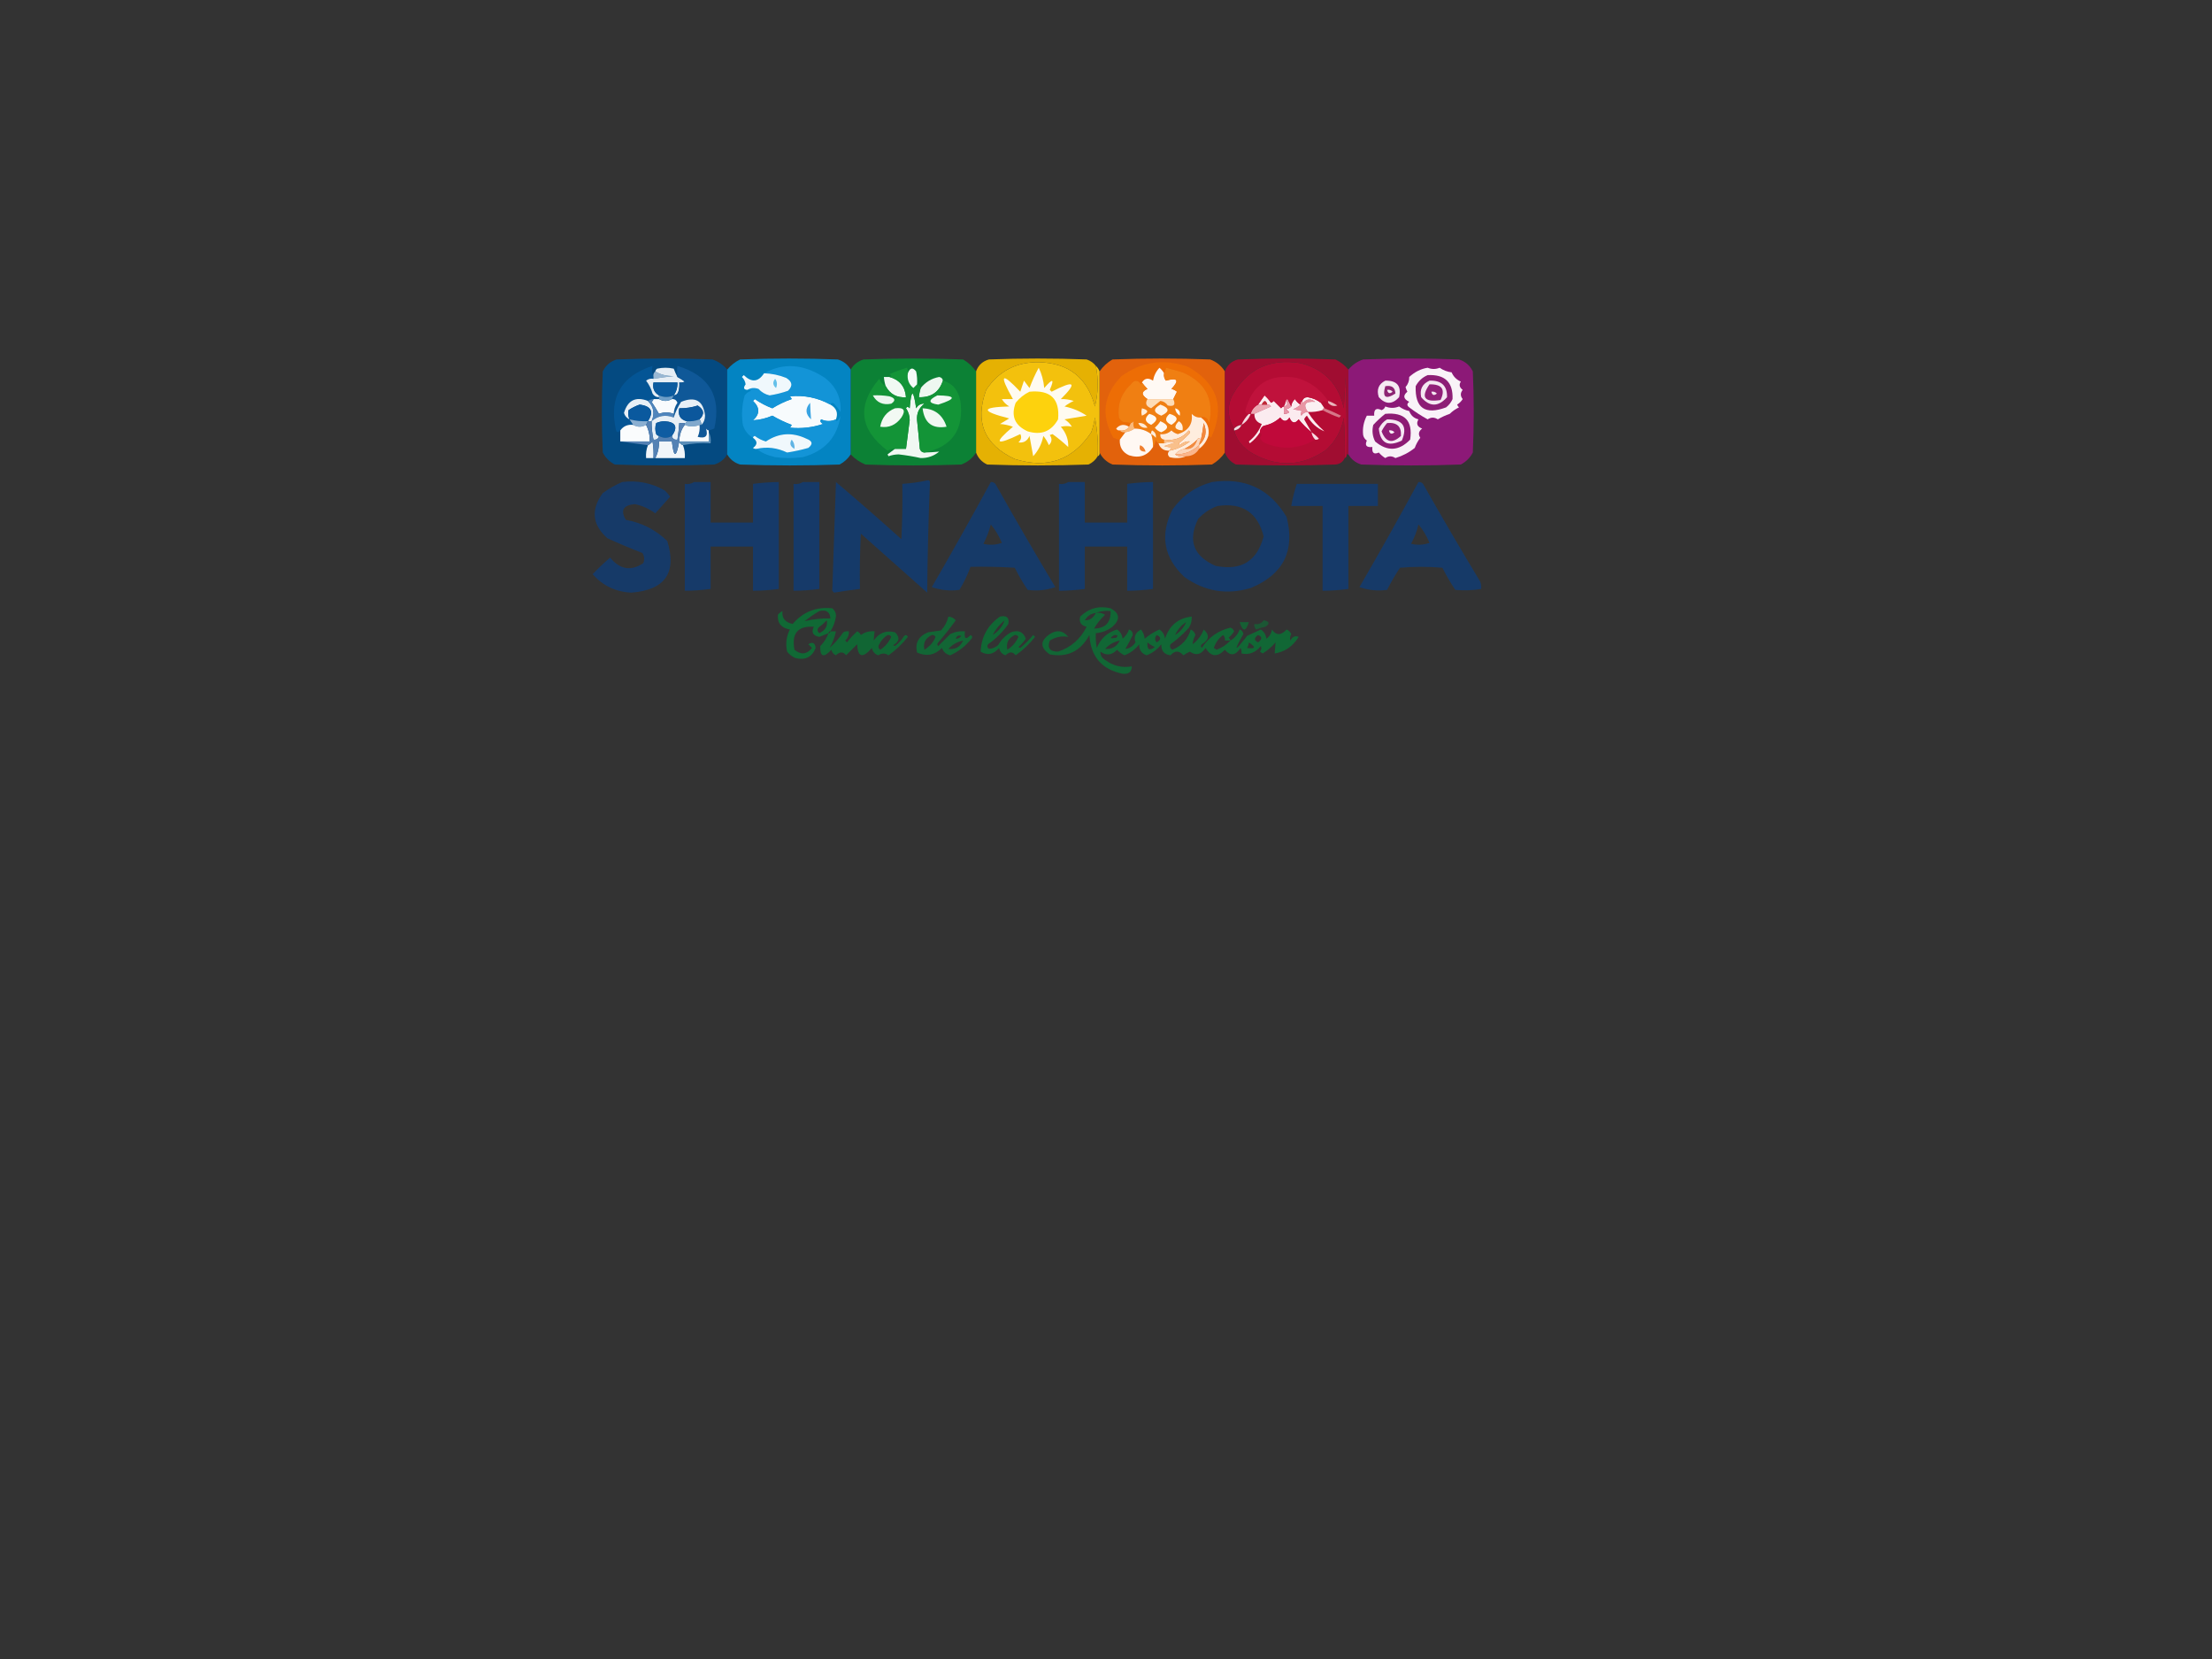 <?xml version="1.0" encoding="UTF-8"?>
<!DOCTYPE svg PUBLIC "-//W3C//DTD SVG 1.1//EN" "http://www.w3.org/Graphics/SVG/1.1/DTD/svg11.dtd">
<svg xmlns="http://www.w3.org/2000/svg" version="1.1" width="1200px" height="900px" style="shape-rendering:geometricPrecision; text-rendering:geometricPrecision; image-rendering:optimizeQuality; fill-rule:evenodd; clip-rule:evenodd" xmlns:xlink="http://www.w3.org/1999/xlink">
<rect width="100%" height="100%" fill="#333333" stroke="none"/>
<g><path style="opacity:0.919" fill="#014c88" d="M 394.5,200.5 C 394.5,215.833 394.5,231.167 394.5,246.5C 392.954,249.2 390.621,251.033 387.5,252C 369.5,252.667 351.5,252.667 333.5,252C 330.667,250.5 328.5,248.333 327,245.5C 326.333,230.833 326.333,216.167 327,201.5C 328.563,198.272 331.063,196.105 334.5,195C 351.833,194.333 369.167,194.333 386.5,195C 389.721,196.104 392.388,197.937 394.5,200.5 Z"/></g>
<g><path style="opacity:0.943" fill="#efb800" d="M 594.5,198.5 C 595.997,205.873 595.83,213.206 594,220.5C 589.872,204.876 579.705,196.876 563.5,196.5C 551.268,196.366 541.768,201.366 535,211.5C 528.732,228.792 533.899,241.292 550.5,249C 568.09,254.472 581.923,249.639 592,234.5C 592.92,231.899 593.587,229.232 594,226.5C 595.339,233.426 595.839,240.426 595.5,247.5C 594.327,249.504 592.66,251.004 590.5,252C 572.167,252.667 553.833,252.667 535.5,252C 532.591,250.594 530.591,248.428 529.5,245.5C 529.5,230.833 529.5,216.167 529.5,201.5C 530.68,198.155 533.013,195.989 536.5,195C 554.167,194.333 571.833,194.333 589.5,195C 591.584,195.697 593.251,196.864 594.5,198.5 Z"/></g>
<g><path style="opacity:0.947" fill="#eb640a" d="M 664.5,201.5 C 664.5,216.167 664.5,230.833 664.5,245.5C 662.691,248.139 660.358,250.306 657.5,252C 639.5,252.667 621.5,252.667 603.5,252C 600.314,250.644 597.981,248.478 596.5,245.5C 596.5,230.833 596.5,216.167 596.5,201.5C 598.309,198.861 600.642,196.694 603.5,195C 621.167,194.333 638.833,194.333 656.5,195C 659.938,196.277 662.605,198.443 664.5,201.5 Z"/></g>
<g><path style="opacity:0.919" fill="#aa0a31" d="M 731.5,200.5 C 731.5,215.833 731.5,231.167 731.5,246.5C 731.167,246.5 730.833,246.5 730.5,246.5C 730.667,232.496 730.5,218.496 730,204.5C 729.667,210.167 729.333,215.833 729,221.5C 726.311,208.476 718.477,200.309 705.5,197C 688.46,194.271 675.96,200.437 668,215.5C 665.683,221.544 666.183,227.211 669.5,232.5C 669.5,232.833 669.5,233.167 669.5,233.5C 670.795,238.7 674.128,242.867 679.5,246C 693.246,253.656 706.579,252.989 719.5,244C 724.621,239.26 727.788,233.427 729,226.5C 729.5,233.826 729.666,241.159 729.5,248.5C 728.547,250.61 726.881,251.777 724.5,252C 706.5,252.667 688.5,252.667 670.5,252C 667.591,250.594 665.591,248.428 664.5,245.5C 664.5,230.833 664.5,216.167 664.5,201.5C 665.658,198.178 667.992,196.012 671.5,195C 689.167,194.333 706.833,194.333 724.5,195C 727.266,196.371 729.599,198.204 731.5,200.5 Z"/></g>
<g><path style="opacity:0.996" fill="#f4c20d" d="M 594.5,198.5 C 595.401,199.29 596.068,200.29 596.5,201.5C 596.5,216.167 596.5,230.833 596.5,245.5C 596.672,246.492 596.338,247.158 595.5,247.5C 595.839,240.426 595.339,233.426 594,226.5C 593.587,229.232 592.92,231.899 592,234.5C 581.923,249.639 568.09,254.472 550.5,249C 533.899,241.292 528.732,228.792 535,211.5C 541.768,201.366 551.268,196.366 563.5,196.5C 579.705,196.876 589.872,204.876 594,220.5C 595.83,213.206 595.997,205.873 594.5,198.5 Z"/></g>
<g><path style="opacity:1" fill="#ed6d05" d="M 655.5,236.5 C 656.25,232.225 654.917,228.891 651.5,226.5C 653.666,225.741 655.166,226.741 656,229.5C 658.722,216.511 653.889,207.344 641.5,202C 638.51,201.103 635.51,200.269 632.5,199.5C 632.407,200.472 632.074,201.472 631.5,202.5C 630.878,201.373 630.045,200.373 629,199.5C 627.165,201.449 625.999,203.783 625.5,206.5C 622.952,204.815 620.952,205.148 619.5,207.5C 619.565,207.938 619.399,208.272 619,208.5C 617.225,205.956 615.392,205.956 613.5,208.5C 608.275,213.403 606.108,219.403 607,226.5C 607.5,227.667 608.333,228.5 609.5,229C 611.115,229.062 612.448,229.229 613.5,229.5C 613.167,230.167 612.833,230.833 612.5,231.5C 609.817,229.906 607.484,230.239 605.5,232.5C 605.957,233.298 606.624,233.631 607.5,233.5C 608.209,234.404 609.209,234.737 610.5,234.5C 609.488,235.872 608.488,237.205 607.5,238.5C 606.502,238.413 605.335,238.08 604,237.5C 597.095,225.241 598.595,214.074 608.5,204C 619.521,196.111 631.521,194.444 644.5,199C 660.511,208.031 664.677,220.865 657,237.5C 656.617,236.944 656.117,236.611 655.5,236.5 Z"/></g>
<g><path style="opacity:1" fill="#045595" d="M 354.5,204.5 C 354.5,204.833 354.5,205.167 354.5,205.5C 353.022,205.238 351.689,205.571 350.5,206.5C 352.11,208.597 353.277,210.93 354,213.5C 354.816,214.823 355.983,215.489 357.5,215.5C 357.5,215.833 357.5,216.167 357.5,216.5C 356.5,216.5 355.5,216.5 354.5,216.5C 353.391,216.557 352.391,216.89 351.5,217.5C 344.869,214.949 340.536,217.116 338.5,224C 338.978,225.642 339.978,226.809 341.5,227.5C 342.167,228.5 342.833,229.5 343.5,230.5C 340.547,230.15 338.213,231.15 336.5,233.5C 335.175,234.953 334.342,234.619 334,232.5C 330.467,215.331 337.133,203.997 354,198.5C 353.441,200.638 353.608,202.638 354.5,204.5 Z"/></g>
<g><path style="opacity:1" fill="#fffbf0" d="M 563.5,199.5 C 565.112,202.744 566.112,206.411 566.5,210.5C 571.154,205.081 572.154,205.415 569.5,211.5C 569.833,211.833 570.167,212.167 570.5,212.5C 583.005,206.035 584.672,207.369 575.5,216.5C 577.634,216.389 579.967,216.722 582.5,217.5C 580.713,218.316 579.046,219.316 577.5,220.5C 581.847,221.392 585.847,223.058 589.5,225.5C 585.5,226.167 581.5,226.833 577.5,227.5C 579.167,228.5 580.5,229.833 581.5,231.5C 579.705,231.034 577.705,231.034 575.5,231.5C 578.357,234.83 579.69,238.496 579.5,242.5C 576.801,239.964 573.968,237.631 571,235.5C 570.5,235.667 570,235.833 569.5,236C 570.885,237.965 570.718,239.798 569,241.5C 568.252,239.668 567.252,238.001 566,236.5C 565.197,240.688 563.364,244.354 560.5,247.5C 559.833,243.833 559.167,240.167 558.5,236.5C 557.284,239.25 555.284,240.417 552.5,240C 554.014,238.561 554.347,237.061 553.5,235.5C 540.071,241.969 538.738,240.635 549.5,231.5C 547.234,230.686 544.9,230.186 542.5,230C 544.167,229 545.833,228 547.5,227C 532,223.069 532,220.902 547.5,220.5C 545.833,219.5 544.5,218.167 543.5,216.5C 545.5,216.5 547.5,216.5 549.5,216.5C 541.85,202.938 543.183,201.605 553.5,212.5C 554.167,210.5 554.833,208.5 555.5,206.5C 556.5,207.833 557.5,209.167 558.5,210.5C 559.918,206.667 561.585,203 563.5,199.5 Z"/></g>
<g><path style="opacity:1" fill="#fff9f4" d="M 631.5,202.5 C 631.238,203.978 631.571,205.311 632.5,206.5C 638.93,204.745 639.93,206.245 635.5,211C 636.624,211.249 637.624,211.749 638.5,212.5C 637.82,213.86 637.153,215.193 636.5,216.5C 631.833,216.5 627.167,216.5 622.5,216.5C 619.057,214.267 619.057,212.434 622.5,211C 621.364,209.855 620.364,208.688 619.5,207.5C 620.952,205.148 622.952,204.815 625.5,206.5C 625.999,203.783 627.165,201.449 629,199.5C 630.045,200.373 630.878,201.373 631.5,202.5 Z"/></g>
<g><path style="opacity:1" fill="#99b8d4" d="M 355.5,201.5 C 358.355,203.25 361.689,204.083 365.5,204C 361.809,204.42 358.142,204.92 354.5,205.5C 354.5,205.167 354.5,204.833 354.5,204.5C 354.263,203.209 354.596,202.209 355.5,201.5 Z"/></g>
<g><path style="opacity:1" fill="#e6eef5" d="M 367.5,204.5 C 368.808,205.232 370.142,206.066 371.5,207C 370.552,207.483 369.552,207.649 368.5,207.5C 368.66,209.199 368.494,210.866 368,212.5C 367.583,213.756 366.75,214.423 365.5,214.5C 366.939,212.412 367.606,210.079 367.5,207.5C 363.167,207.5 358.833,207.5 354.5,207.5C 353.908,210.631 354.908,212.964 357.5,214.5C 357.5,214.833 357.5,215.167 357.5,215.5C 355.983,215.489 354.816,214.823 354,213.5C 353.277,210.93 352.11,208.597 350.5,206.5C 351.689,205.571 353.022,205.238 354.5,205.5C 358.142,204.92 361.809,204.42 365.5,204C 361.689,204.083 358.355,203.25 355.5,201.5C 355.611,200.883 355.944,200.383 356.5,200C 359.5,199.333 362.5,199.333 365.5,200C 366.099,201.622 366.766,203.122 367.5,204.5 Z"/></g>
<g><path style="opacity:1" fill="#0f5898" d="M 384.5,233.5 C 383.883,233.389 383.383,233.056 383,232.5C 384.286,236.549 382.786,238.049 378.5,237C 379.423,234.959 379.756,232.792 379.5,230.5C 379.833,230.5 380.167,230.5 380.5,230.5C 381.777,229.306 382.444,227.64 382.5,225.5C 381.579,217.367 377.246,214.867 369.5,218C 367.711,220.738 366.378,223.572 365.5,226.5C 365.5,225.833 365.5,225.167 365.5,224.5C 365.586,222.323 366.253,220.323 367.5,218.5C 366.995,217.081 365.995,216.415 364.5,216.5C 364.833,215.833 365.167,215.167 365.5,214.5C 366.75,214.423 367.583,213.756 368,212.5C 368.494,210.866 368.66,209.199 368.5,207.5C 369.552,207.649 370.552,207.483 371.5,207C 370.142,206.066 368.808,205.232 367.5,204.5C 367.254,202.22 367.254,200.22 367.5,198.5C 384.804,203.764 391.471,215.097 387.5,232.5C 386.364,232.964 385.364,233.298 384.5,233.5 Z"/></g>
<g><path style="opacity:1" fill="#0b5b9f" d="M 365.5,214.5 C 362.803,215.63 360.137,215.63 357.5,214.5C 354.908,212.964 353.908,210.631 354.5,207.5C 358.833,207.5 363.167,207.5 367.5,207.5C 367.606,210.079 366.939,212.412 365.5,214.5 Z"/></g>
<g><path style="opacity:1" fill="#fdd20d" d="M 558.5,212.5 C 569.897,211.399 575.064,216.399 574,227.5C 570.345,234.07 564.845,236.237 557.5,234C 550.495,230.826 548.328,225.659 551,218.5C 553.114,215.879 555.614,213.879 558.5,212.5 Z"/></g>
<g><path style="opacity:1" fill="#e8eff6" d="M 351.5,217.5 C 354.635,220.636 355.302,224.303 353.5,228.5C 352.833,228.5 352.167,228.5 351.5,228.5C 354.84,223.3 353.34,220.3 347,219.5C 344.861,220.236 342.861,221.236 341,222.5C 340.616,224.197 340.782,225.863 341.5,227.5C 339.978,226.809 338.978,225.642 338.5,224C 340.536,217.116 344.869,214.949 351.5,217.5 Z"/></g>
<g><path style="opacity:1" fill="#f9fbfd" d="M 354.5,216.5 C 355.5,216.5 356.5,216.5 357.5,216.5C 359.833,217.833 362.167,217.833 364.5,216.5C 365.995,216.415 366.995,217.081 367.5,218.5C 366.253,220.323 365.586,222.323 365.5,224.5C 362.8,223.484 360.134,223.484 357.5,224.5C 356.258,222.267 354.924,220.101 353.5,218C 354.056,217.617 354.389,217.117 354.5,216.5 Z"/></g>
<g><path style="opacity:1" fill="#6d9ec8" d="M 357.5,214.5 C 360.137,215.63 362.803,215.63 365.5,214.5C 365.167,215.167 364.833,215.833 364.5,216.5C 362.167,217.833 359.833,217.833 357.5,216.5C 357.5,216.167 357.5,215.833 357.5,215.5C 357.5,215.167 357.5,214.833 357.5,214.5 Z"/></g>
<g><path style="opacity:1" fill="#8c1977" d="M 731.5,246.5 C 731.5,231.167 731.5,215.833 731.5,200.5C 733.612,197.937 736.279,196.104 739.5,195C 756.833,194.333 774.167,194.333 791.5,195C 794.937,196.105 797.437,198.272 799,201.5C 799.667,216.167 799.667,230.833 799,245.5C 797.5,248.333 795.333,250.5 792.5,252C 774.5,252.667 756.5,252.667 738.5,252C 735.379,251.033 733.046,249.2 731.5,246.5 Z"/></g>
<g><path style="opacity:1" fill="#f5eaf3" d="M 751.5,206.5 C 757.873,206.368 760.373,209.368 759,215.5C 755.333,219.5 751.667,219.5 748,215.5C 746.665,211.392 747.832,208.392 751.5,206.5 Z"/></g>
<g><path style="opacity:1" fill="#8d2473" d="M 751.5,209.5 C 755.029,208.889 756.862,210.223 757,213.5C 751.648,216.877 749.815,215.544 751.5,209.5 Z"/></g>
<g><path style="opacity:1" fill="#f5e8f2" d="M 752.5,211.5 C 753.675,211.281 754.675,211.614 755.5,212.5C 753.948,213.798 752.948,213.465 752.5,211.5 Z"/></g>
<g><path style="opacity:1" fill="#f9f3f8" d="M 774.5,199.5 C 776.722,200.386 778.888,200.386 781,199.5C 782.927,200.861 785.094,201.694 787.5,202C 788.5,204.333 790.167,206 792.5,207C 791.397,208.68 791.73,210.18 793.5,211.5C 792.167,213.167 792.167,214.833 793.5,216.5C 792.737,217.719 791.737,218.719 790.5,219.5C 790.709,220.086 791.043,220.586 791.5,221C 789.602,221.9 787.936,223.066 786.5,224.5C 784.223,225.277 782.057,226.277 780,227.5C 778.144,226.264 776.311,226.264 774.5,227.5C 770.998,225.583 767.665,223.416 764.5,221C 763.167,220 763.167,219 764.5,218C 761.325,216.423 760.991,214.59 763.5,212.5C 763.069,211.707 762.735,210.873 762.5,210C 763.885,208.403 764.551,206.57 764.5,204.5C 767.505,201.745 770.838,200.078 774.5,199.5 Z"/></g>
<g><path style="opacity:1" fill="#8d1e75" d="M 774.5,203.5 C 783.848,203.017 788.348,207.35 788,216.5C 787.215,218.286 786.049,219.786 784.5,221C 773.086,225.225 767.586,221.391 768,209.5C 769.494,206.686 771.66,204.686 774.5,203.5 Z"/></g>
<g><path style="opacity:1" fill="#f4e8f1" d="M 775.5,206.5 C 782.02,206.294 785.186,209.294 785,215.5C 780.239,220.812 775.572,220.812 771,215.5C 770.053,211.279 771.553,208.279 775.5,206.5 Z"/></g>
<g><path style="opacity:1" fill="#912178" d="M 775.5,208.5 C 782.251,208.38 784.251,211.214 781.5,217C 772.675,218.378 770.675,215.545 775.5,208.5 Z"/></g>
<g><path style="opacity:1" fill="#f4e7f1" d="M 776.5,212.5 C 777.675,212.281 778.675,212.614 779.5,213.5C 777.948,214.798 776.948,214.465 776.5,212.5 Z"/></g>
<g><path style="opacity:1" fill="#f07f12" d="M 651.5,226.5 C 649.516,226.617 647.85,225.95 646.5,224.5C 647.171,230.044 644.671,233.71 639,235.5C 637.635,235.156 636.468,234.489 635.5,233.5C 633.821,235.104 631.821,235.771 629.5,235.5C 629.285,237.179 629.952,238.179 631.5,238.5C 631.5,239.167 631.5,239.833 631.5,240.5C 630.5,240.5 629.5,240.5 628.5,240.5C 627.778,240.082 627.278,239.416 627,238.5C 626.79,240.058 626.29,241.391 625.5,242.5C 625.552,240.097 625.219,237.764 624.5,235.5C 621.879,233.515 618.879,232.515 615.5,232.5C 614.836,231.352 614.669,230.019 615,228.5C 614.617,229.056 614.117,229.389 613.5,229.5C 612.448,229.229 611.115,229.062 609.5,229C 608.333,228.5 607.5,227.667 607,226.5C 606.108,219.403 608.275,213.403 613.5,208.5C 615.392,205.956 617.225,205.956 619,208.5C 619.399,208.272 619.565,207.938 619.5,207.5C 620.364,208.688 621.364,209.855 622.5,211C 619.057,212.434 619.057,214.267 622.5,216.5C 621.068,218.799 621.734,220.465 624.5,221.5C 626.174,220.12 627.84,218.787 629.5,217.5C 631.208,217.703 632.541,218.536 633.5,220C 636.936,220.737 637.936,219.57 636.5,216.5C 637.153,215.193 637.82,213.86 638.5,212.5C 637.624,211.749 636.624,211.249 635.5,211C 639.93,206.245 638.93,204.745 632.5,206.5C 631.571,205.311 631.238,203.978 631.5,202.5C 632.074,201.472 632.407,200.472 632.5,199.5C 635.51,200.269 638.51,201.103 641.5,202C 653.889,207.344 658.722,216.511 656,229.5C 655.166,226.741 653.666,225.741 651.5,226.5 Z"/></g>
<g><path style="opacity:1" fill="#fddcb6" d="M 622.5,216.5 C 627.167,216.5 631.833,216.5 636.5,216.5C 637.936,219.57 636.936,220.737 633.5,220C 632.541,218.536 631.208,217.703 629.5,217.5C 627.84,218.787 626.174,220.12 624.5,221.5C 621.734,220.465 621.068,218.799 622.5,216.5 Z"/></g>
<g><path style="opacity:1" fill="#fff3e6" d="M 629.5,219.5 C 634.506,221.293 634.673,223.293 630,225.5C 625.614,223.753 625.447,221.753 629.5,219.5 Z"/></g>
<g><path style="opacity:1" fill="#f8f1f7" d="M 751.5,220.5 C 754.027,221.517 756.527,221.517 759,220.5C 760.651,221.742 762.485,222.576 764.5,223C 765.376,225.376 767.042,226.876 769.5,227.5C 768.159,229.834 768.826,231.501 771.5,232.5C 769.599,233.935 769.266,235.602 770.5,237.5C 769.218,239.179 768.218,241.013 767.5,243C 764.395,245.495 760.895,247.328 757,248.5C 755.144,247.264 753.311,247.264 751.5,248.5C 750.186,247.687 749.019,246.687 748,245.5C 745.342,246.694 744.176,245.694 744.5,242.5C 741.306,242.824 740.306,241.658 741.5,239C 740.426,238.261 739.759,237.261 739.5,236C 739.087,232.39 739.753,228.89 741.5,225.5C 742.833,225.5 744.167,225.5 745.5,225.5C 745.238,222.079 746.572,221.079 749.5,222.5C 750.522,222.145 751.189,221.478 751.5,220.5 Z"/></g>
<g><path style="opacity:1" fill="#fefcf9" d="M 637.5,221.5 C 639.609,222.052 640.442,223.386 640,225.5C 638.519,224.529 637.685,223.196 637.5,221.5 Z"/></g>
<g><path style="opacity:1" fill="#0a599e" d="M 351.5,228.5 C 348.098,228.658 344.764,228.324 341.5,227.5C 340.782,225.863 340.616,224.197 341,222.5C 342.861,221.236 344.861,220.236 347,219.5C 353.34,220.3 354.84,223.3 351.5,228.5 Z"/></g>
<g><path style="opacity:1" fill="#ffedd9" d="M 619.5,221.5 C 623.308,222.439 623.308,223.772 619.5,225.5C 619.094,224.443 619.094,223.109 619.5,221.5 Z"/></g>
<g><path style="opacity:1" fill="#5085bc" d="M 354.5,216.5 C 354.389,217.117 354.056,217.617 353.5,218C 354.924,220.101 356.258,222.267 357.5,224.5C 360.134,223.484 362.8,223.484 365.5,224.5C 365.5,225.167 365.5,225.833 365.5,226.5C 361.065,224.795 357.065,225.461 353.5,228.5C 355.302,224.303 354.635,220.636 351.5,217.5C 352.391,216.89 353.391,216.557 354.5,216.5 Z"/></g>
<g><path style="opacity:1" fill="#fff7ed" d="M 634.5,224.5 C 639.197,225.874 639.531,227.874 635.5,230.5C 632.025,228.916 631.692,226.916 634.5,224.5 Z"/></g>
<g><path style="opacity:1" fill="#e7eff6" d="M 380.5,230.5 C 380.443,229.391 380.11,228.391 379.5,227.5C 382.321,224.74 381.987,222.24 378.5,220C 375.393,221.016 372.06,221.516 368.5,221.5C 367.68,225.222 369.013,227.555 372.5,228.5C 372.5,229.167 372.167,229.5 371.5,229.5C 370.5,229.5 369.5,229.5 368.5,229.5C 368.296,232.518 367.963,235.518 367.5,238.5C 365.821,238.715 364.821,238.048 364.5,236.5C 367.928,231.583 366.594,228.916 360.5,228.5C 358.9,228.551 357.4,228.884 356,229.5C 355.333,231.5 355.333,233.5 356,235.5C 356.383,236.056 356.883,236.389 357.5,236.5C 357.179,238.048 356.179,238.715 354.5,238.5C 353.793,235.214 353.46,231.881 353.5,228.5C 357.065,225.461 361.065,224.795 365.5,226.5C 366.378,223.572 367.711,220.738 369.5,218C 377.246,214.867 381.579,217.367 382.5,225.5C 382.444,227.64 381.777,229.306 380.5,230.5 Z"/></g>
<g><path style="opacity:1" fill="#0b579c" d="M 379.5,227.5 C 377.283,228.369 374.95,228.702 372.5,228.5C 369.013,227.555 367.68,225.222 368.5,221.5C 372.06,221.516 375.393,221.016 378.5,220C 381.987,222.24 382.321,224.74 379.5,227.5 Z"/></g>
<g><path style="opacity:1" fill="#fef9f2" d="M 623.5,224.5 C 628.197,225.874 628.531,227.874 624.5,230.5C 621.025,228.916 620.692,226.916 623.5,224.5 Z"/></g>
<g><path style="opacity:1" fill="#b40c34" d="M 730.5,246.5 C 730.672,247.492 730.338,248.158 729.5,248.5C 729.666,241.159 729.5,233.826 729,226.5C 727.788,233.427 724.621,239.26 719.5,244C 706.579,252.989 693.246,253.656 679.5,246C 674.128,242.867 670.795,238.7 669.5,233.5C 671.404,233.262 672.738,232.262 673.5,230.5C 671.938,230.733 670.605,231.4 669.5,232.5C 666.183,227.211 665.683,221.544 668,215.5C 675.96,200.437 688.46,194.271 705.5,197C 718.477,200.309 726.311,208.476 729,221.5C 729.333,215.833 729.667,210.167 730,204.5C 730.5,218.496 730.667,232.496 730.5,246.5 Z"/></g>
<g><path style="opacity:1" fill="#f5d8e0" d="M 677.5,224.5 C 677.833,224.5 678.167,224.5 678.5,224.5C 677.581,227.089 675.914,229.089 673.5,230.5C 674.415,228.246 675.748,226.246 677.5,224.5 Z"/></g>
<g><path style="opacity:1" fill="#d67788" d="M 717.5,222.5 C 717.5,221.833 717.833,221.5 718.5,221.5C 721.542,222.681 724.542,224.015 727.5,225.5C 727.167,225.833 726.833,226.167 726.5,226.5C 723.33,225.412 720.33,224.079 717.5,222.5 Z"/></g>
<g><path style="opacity:1" fill="#e896a4" d="M 709.5,223.5 C 707.983,223.511 706.816,224.177 706,225.5C 705.383,224.551 705.549,223.718 706.5,223C 704.833,222.667 703.167,222.333 701.5,222C 703.066,221.392 704.4,220.558 705.5,219.5C 705.328,218.508 705.662,217.842 706.5,217.5C 706.435,217.938 706.601,218.272 707,218.5C 708.878,216.302 711.045,216.136 713.5,218C 708.05,217.564 706.717,219.398 709.5,223.5 Z"/></g>
<g><path style="opacity:1" fill="#eba7b2" d="M 682.5,219.5 C 683.167,219.5 683.833,219.5 684.5,219.5C 685.5,219.5 686.5,219.5 687.5,219.5C 688.376,219.369 689.043,219.702 689.5,220.5C 686.451,221.845 683.451,223.178 680.5,224.5C 679.833,224.5 679.167,224.5 678.5,224.5C 679.124,222.246 680.457,220.579 682.5,219.5 Z"/></g>
<g><path style="opacity:1" fill="#fbebef" d="M 696.5,220.5 C 696.5,221.833 696.5,223.167 696.5,224.5C 699.718,224.349 700.051,223.516 697.5,222C 698.737,221.768 699.737,221.268 700.5,220.5C 700.628,218.91 701.295,217.577 702.5,216.5C 703.288,217.77 704.288,218.77 705.5,219.5C 704.4,220.558 703.066,221.392 701.5,222C 703.167,222.333 704.833,222.667 706.5,223C 705.549,223.718 705.383,224.551 706,225.5C 706.816,224.177 707.983,223.511 709.5,223.5C 711.915,227.422 714.915,230.922 718.5,234C 714.524,232.373 711.357,229.54 709,225.5C 708.308,226.025 707.808,226.692 707.5,227.5C 708.889,229.868 710.222,232.201 711.5,234.5C 708.954,232.436 706.621,230.103 704.5,227.5C 702.495,230.028 700.829,229.695 699.5,226.5C 697.952,228.922 696.286,228.922 694.5,226.5C 691.965,228.85 688.965,230.35 685.5,231C 684.177,231.816 683.511,232.983 683.5,234.5C 682.086,236.811 680.253,238.811 678,240.5C 677.833,240.167 677.667,239.833 677.5,239.5C 680.687,236.959 683.02,233.793 684.5,230C 681.785,229.125 680.452,227.292 680.5,224.5C 683.451,223.178 686.451,221.845 689.5,220.5C 689.043,219.702 688.376,219.369 687.5,219.5C 686.74,217.015 685.74,217.015 684.5,219.5C 683.833,219.5 683.167,219.5 682.5,219.5C 683.657,217.862 684.824,216.196 686,214.5C 687.353,215.685 688.52,217.019 689.5,218.5C 690.086,218.291 690.586,217.957 691,217.5C 692.333,218.833 693.667,220.167 695,221.5C 695.383,220.944 695.883,220.611 696.5,220.5 Z"/></g>
<g><path style="opacity:1" fill="#e796a8" d="M 697.5,217.5 C 697.56,216.957 697.893,216.624 698.5,216.5C 699.172,217.949 699.839,219.282 700.5,220.5C 699.737,221.268 698.737,221.768 697.5,222C 700.051,223.516 699.718,224.349 696.5,224.5C 696.5,223.167 696.5,221.833 696.5,220.5C 698.552,219.947 698.885,218.947 697.5,217.5 Z"/></g>
<g><path style="opacity:1" fill="#e9b5bd" d="M 720.5,218.5 C 720.5,218.167 720.5,217.833 720.5,217.5C 722.255,218.072 723.922,218.906 725.5,220C 723.505,220.613 721.838,220.113 720.5,218.5 Z"/></g>
<g><path style="opacity:1" fill="#fbf0f2" d="M 716.5,218.5 C 717.167,219.5 717.833,220.5 718.5,221.5C 717.833,221.5 717.5,221.833 717.5,222.5C 714.904,223.265 712.237,223.599 709.5,223.5C 706.717,219.398 708.05,217.564 713.5,218C 711.045,216.136 708.878,216.302 707,218.5C 706.601,218.272 706.435,217.938 706.5,217.5C 706.962,216.12 707.962,215.453 709.5,215.5C 712.138,215.93 714.471,216.93 716.5,218.5 Z"/></g>
<g><path style="opacity:1" fill="#c0123c" d="M 720.5,217.5 C 720.5,217.833 720.5,218.167 720.5,218.5C 719.039,217.314 717.705,217.314 716.5,218.5C 714.471,216.93 712.138,215.93 709.5,215.5C 707.962,215.453 706.962,216.12 706.5,217.5C 705.662,217.842 705.328,218.508 705.5,219.5C 704.288,218.77 703.288,217.77 702.5,216.5C 701.295,217.577 700.628,218.91 700.5,220.5C 699.839,219.282 699.172,217.949 698.5,216.5C 697.893,216.624 697.56,216.957 697.5,217.5C 697.443,218.609 697.11,219.609 696.5,220.5C 695.883,220.611 695.383,220.944 695,221.5C 693.667,220.167 692.333,218.833 691,217.5C 690.586,217.957 690.086,218.291 689.5,218.5C 688.52,217.019 687.353,215.685 686,214.5C 684.824,216.196 683.657,217.862 682.5,219.5C 680.457,220.579 679.124,222.246 678.5,224.5C 678.167,224.5 677.833,224.5 677.5,224.5C 676.596,224.465 675.93,223.965 675.5,223C 679.216,208.466 688.55,202.466 703.5,205C 710.736,207.074 716.402,211.241 720.5,217.5 Z"/></g>
<g><path style="opacity:1" fill="#f9e6ea" d="M 697.5,217.5 C 698.885,218.947 698.552,219.947 696.5,220.5C 697.11,219.609 697.443,218.609 697.5,217.5 Z"/></g>
<g><path style="opacity:1" fill="#c02937" d="M 687.5,219.5 C 686.5,219.5 685.5,219.5 684.5,219.5C 685.74,217.015 686.74,217.015 687.5,219.5 Z"/></g>
<g><path style="opacity:0.905" fill="#088935" d="M 529.5,201.5 C 529.5,216.167 529.5,230.833 529.5,245.5C 527.628,248.529 524.961,250.695 521.5,252C 504.167,252.667 486.833,252.667 469.5,252C 466.424,250.757 463.757,248.923 461.5,246.5C 461.5,231.167 461.5,215.833 461.5,200.5C 463.046,197.8 465.379,195.967 468.5,195C 486.5,194.333 504.5,194.333 522.5,195C 525.358,196.694 527.691,198.861 529.5,201.5 Z"/></g>
<g><path style="opacity:1" fill="#f0f8f2" d="M 501.5,245.5 C 504.252,245.422 506.918,245.255 509.5,245C 506.663,247.382 503.33,248.549 499.5,248.5C 495.537,247.624 491.537,246.957 487.5,246.5C 485.571,246.54 483.738,246.873 482,247.5C 481.833,247.167 481.667,246.833 481.5,246.5C 482.901,245.479 484.235,244.479 485.5,243.5C 487.5,243.5 489.5,243.5 491.5,243.5C 492.124,238.338 492.791,233.171 493.5,228C 493.518,225.621 492.851,223.454 491.5,221.5C 491.938,220.494 492.604,220.494 493.5,221.5C 494.363,210.901 495.53,210.901 497,221.5C 498.113,219.671 499.613,218.837 501.5,219C 498.534,221.265 497.201,224.265 497.5,228C 498.06,233.161 498.56,238.327 499,243.5C 499.417,244.756 500.25,245.423 501.5,245.5 Z"/></g>
<g><path style="opacity:1" fill="#eef7f0" d="M 511.5,206.5 C 509.543,212.664 505.21,215.664 498.5,215.5C 498.629,213.784 498.962,212.117 499.5,210.5C 502.073,207.265 505.407,205.265 509.5,204.5C 510.713,204.747 511.38,205.414 511.5,206.5 Z"/></g>
<g><path style="opacity:1" fill="#f1f9f3" d="M 482.5,204.5 C 488.039,206.043 491.039,209.71 491.5,215.5C 486.525,215.847 482.858,213.847 480.5,209.5C 479.962,207.883 479.629,206.216 479.5,204.5C 480.5,204.5 481.5,204.5 482.5,204.5 Z"/></g>
<g><path style="opacity:1" fill="#139437" d="M 492.5,202.5 C 492.016,205.798 493.016,208.464 495.5,210.5C 496.182,209.757 496.849,209.091 497.5,208.5C 498.5,208.833 499.167,209.5 499.5,210.5C 498.962,212.117 498.629,213.784 498.5,215.5C 505.21,215.664 509.543,212.664 511.5,206.5C 516.601,207.804 519.767,211.47 521,217.5C 523.088,233.03 516.588,242.364 501.5,245.5C 500.25,245.423 499.417,244.756 499,243.5C 498.56,238.327 498.06,233.161 497.5,228C 497.201,224.265 498.534,221.265 501.5,219C 499.613,218.837 498.113,219.671 497,221.5C 495.53,210.901 494.363,210.901 493.5,221.5C 492.604,220.494 491.938,220.494 491.5,221.5C 492.851,223.454 493.518,225.621 493.5,228C 492.791,233.171 492.124,238.338 491.5,243.5C 489.5,243.5 487.5,243.5 485.5,243.5C 484.07,243.421 482.736,243.754 481.5,244.5C 466.259,232.994 464.759,219.994 477,205.5C 477.74,207.319 478.907,208.652 480.5,209.5C 482.858,213.847 486.525,215.847 491.5,215.5C 491.039,209.71 488.039,206.043 482.5,204.5C 483.738,204.19 483.738,203.69 482.5,203C 485.618,201.628 488.784,200.462 492,199.5C 492.483,200.448 492.649,201.448 492.5,202.5 Z"/></g>
<g><path style="opacity:1" fill="#f0f8f2" d="M 500.5,221.5 C 507.093,221.746 511.426,225.079 513.5,231.5C 505.785,232.791 501.452,229.457 500.5,221.5 Z"/></g>
<g><path style="opacity:1" fill="#f2f9f3" d="M 485.5,221.5 C 490.392,220.876 491.558,222.542 489,226.5C 486.021,230.583 482.188,232.25 477.5,231.5C 478.388,226.624 481.055,223.291 485.5,221.5 Z"/></g>
<g><path style="opacity:1" fill="#f2f9f4" d="M 508.5,214.5 C 518.788,214.625 518.954,216.291 509,219.5C 503.526,218.739 503.359,217.073 508.5,214.5 Z"/></g>
<g><path style="opacity:1" fill="#ebf6ee" d="M 473.5,214.5 C 476.518,214.335 479.518,214.502 482.5,215C 485.689,215.981 486.022,217.314 483.5,219C 478.987,219.907 475.654,218.407 473.5,214.5 Z"/></g>
<g><path style="opacity:1" fill="#f5faf7" d="M 497.5,208.5 C 496.849,209.091 496.182,209.757 495.5,210.5C 493.016,208.464 492.016,205.798 492.5,202.5C 493.626,199.473 495.126,199.14 497,201.5C 497.497,203.81 497.663,206.143 497.5,208.5 Z"/></g>
<g><path style="opacity:1" fill="#8bafd1" d="M 341.5,227.5 C 344.764,228.324 348.098,228.658 351.5,228.5C 351.167,229.167 350.833,229.833 350.5,230.5C 348.167,231.833 345.833,231.833 343.5,230.5C 342.833,229.5 342.167,228.5 341.5,227.5 Z"/></g>
<g><path style="opacity:1" fill="#0e5ca2" d="M 364.5,236.5 C 362.167,237.833 359.833,237.833 357.5,236.5C 356.883,236.389 356.383,236.056 356,235.5C 355.333,233.5 355.333,231.5 356,229.5C 357.4,228.884 358.9,228.551 360.5,228.5C 366.594,228.916 367.928,231.583 364.5,236.5 Z"/></g>
<g><path style="opacity:1" fill="#feebd7" d="M 617.5,229.5 C 619.681,229.284 621.347,230.117 622.5,232C 620.171,232.396 618.505,231.562 617.5,229.5 Z"/></g>
<g><path style="opacity:1" fill="#fff7ee" d="M 629.5,228.5 C 634.17,230.555 634.337,232.555 630,234.5C 628.566,234.07 627.399,233.236 626.5,232C 627.71,230.961 628.71,229.794 629.5,228.5 Z"/></g>
<g><path style="opacity:1" fill="#fff0e1" d="M 639.5,228.5 C 641.256,229.552 641.923,231.219 641.5,233.5C 637.167,233.175 636.5,231.508 639.5,228.5 Z"/></g>
<g><path style="opacity:1" fill="#fafcfd" d="M 343.5,230.5 C 345.833,231.833 348.167,231.833 350.5,230.5C 351.913,233.219 352.58,236.219 352.5,239.5C 347.167,239.5 341.833,239.5 336.5,239.5C 336.5,237.5 336.5,235.5 336.5,233.5C 338.213,231.15 340.547,230.15 343.5,230.5 Z"/></g>
<g><path style="opacity:1" fill="#81a9cd" d="M 379.5,227.5 C 380.11,228.391 380.443,229.391 380.5,230.5C 380.167,230.5 379.833,230.5 379.5,230.5C 376.693,231.657 374.026,231.657 371.5,230.5C 371.5,230.167 371.5,229.833 371.5,229.5C 372.167,229.5 372.5,229.167 372.5,228.5C 374.95,228.702 377.283,228.369 379.5,227.5 Z"/></g>
<g><path style="opacity:1" fill="#f9fbfc" d="M 371.5,230.5 C 374.026,231.657 376.693,231.657 379.5,230.5C 379.756,232.792 379.423,234.959 378.5,237C 382.786,238.049 384.286,236.549 383,232.5C 383.383,233.056 383.883,233.389 384.5,233.5C 384.5,233.833 384.5,234.167 384.5,234.5C 384.5,236.167 384.5,237.833 384.5,239.5C 379.167,239.5 373.833,239.5 368.5,239.5C 368.557,235.971 369.557,232.971 371.5,230.5 Z"/></g>
<g><path style="opacity:0.948" fill="#0188c9" d="M 461.5,200.5 C 461.5,215.833 461.5,231.167 461.5,246.5C 459.996,248.836 457.996,250.669 455.5,252C 437.5,252.667 419.5,252.667 401.5,252C 398.402,251.062 396.069,249.228 394.5,246.5C 394.5,231.167 394.5,215.833 394.5,200.5C 396.401,198.204 398.734,196.371 401.5,195C 419.167,194.333 436.833,194.333 454.5,195C 457.621,195.967 459.954,197.8 461.5,200.5 Z"/></g>
<g><path style="opacity:1" fill="#f7fbfd" d="M 450.5,219.5 C 453.789,221.397 454.789,224.063 453.5,227.5C 450.827,228.703 448.16,228.703 445.5,227.5C 444.707,228.355 445.04,229.189 446.5,230C 440.632,231.959 434.632,232.625 428.5,232C 428.957,231.586 429.291,231.086 429.5,230.5C 425.846,229.118 422.346,227.451 419,225.5C 415.575,226.982 412.075,227.816 408.5,228C 412.301,224.624 412.301,221.124 408.5,217.5C 408.833,217.167 409.167,216.833 409.5,216.5C 412.445,218.556 415.612,220.223 419,221.5C 422.292,219.438 425.792,217.771 429.5,216.5C 429.291,215.914 428.957,215.414 428.5,215C 436.321,214.247 443.654,215.747 450.5,219.5 Z"/></g>
<g><path style="opacity:1" fill="#37a3e2" d="M 439.5,218.5 C 439.571,221.375 439.738,224.375 440,227.5C 436.878,224.644 436.711,221.644 439.5,218.5 Z"/></g>
<g><path style="opacity:1" fill="#1394d7" d="M 450.5,219.5 C 443.654,215.747 436.321,214.247 428.5,215C 428.957,215.414 429.291,215.914 429.5,216.5C 425.792,217.771 422.292,219.438 419,221.5C 415.612,220.223 412.445,218.556 409.5,216.5C 409.167,216.833 408.833,217.167 408.5,217.5C 412.301,221.124 412.301,224.624 408.5,228C 412.075,227.816 415.575,226.982 419,225.5C 422.346,227.451 425.846,229.118 429.5,230.5C 429.291,231.086 428.957,231.586 428.5,232C 434.632,232.625 440.632,231.959 446.5,230C 445.04,229.189 444.707,228.355 445.5,227.5C 448.16,228.703 450.827,228.703 453.5,227.5C 453.435,227.938 453.601,228.272 454,228.5C 454.915,227.672 455.581,226.672 456,225.5C 454.185,237.325 447.352,244.825 435.5,248C 430.5,248.667 425.5,248.667 420.5,248C 416.195,246.992 412.862,245.492 410.5,243.5C 416.049,242.229 421.549,242.896 427,245.5C 430.882,244.904 434.716,244.071 438.5,243C 441.15,240.918 440.816,239.251 437.5,238C 429.819,234.318 422.486,234.818 415.5,239.5C 413.289,238.877 411.289,237.877 409.5,236.5C 408.893,236.624 408.56,236.957 408.5,237.5C 405.8,235.954 403.967,233.621 403,230.5C 402.161,225.079 402.494,219.746 404,214.5C 404.903,213.299 406.069,212.465 407.5,212C 406.906,211.536 406.239,211.369 405.5,211.5C 407.288,210.378 409.288,210.211 411.5,211C 413.131,212.797 415.131,213.964 417.5,214.5C 420.912,213.98 424.245,213.147 427.5,212C 430.192,209.368 429.859,207.034 426.5,205C 422.654,203.464 418.654,202.631 414.5,202.5C 425.109,196.601 436.109,197.435 447.5,205C 453.618,209.697 456.451,215.863 456,223.5C 454.954,221.91 453.787,220.41 452.5,219C 451.563,218.308 450.897,218.475 450.5,219.5 Z"/></g>
<g><path style="opacity:1" fill="#f0f8fc" d="M 414.5,202.5 C 418.654,202.631 422.654,203.464 426.5,205C 429.859,207.034 430.192,209.368 427.5,212C 424.245,213.147 420.912,213.98 417.5,214.5C 415.131,213.964 413.131,212.797 411.5,211C 409.288,210.211 407.288,210.378 405.5,211.5C 403.43,211.417 403.097,210.417 404.5,208.5C 404.278,206.945 403.611,205.611 402.5,204.5C 402.833,204.167 403.167,203.833 403.5,203.5C 407.717,207.631 411.384,207.297 414.5,202.5 Z"/></g>
<g><path style="opacity:1" fill="#64c0e9" d="M 420.5,205.5 C 421.613,206.946 421.78,208.613 421,210.5C 419.212,208.977 419.045,207.31 420.5,205.5 Z"/></g>
<g><path style="opacity:1" fill="#feeddf" d="M 612.5,231.5 C 611.365,233.213 609.698,233.88 607.5,233.5C 606.624,233.631 605.957,233.298 605.5,232.5C 607.484,230.239 609.817,229.906 612.5,231.5 Z"/></g>
<g><path style="opacity:1" fill="#f4dadf" d="M 673.5,230.5 C 672.738,232.262 671.404,233.262 669.5,233.5C 669.5,233.167 669.5,232.833 669.5,232.5C 670.605,231.4 671.938,230.733 673.5,230.5 Z"/></g>
<g><path style="opacity:1" fill="#f9ba7c" d="M 615.5,232.5 C 614.07,233.537 612.403,234.204 610.5,234.5C 609.209,234.737 608.209,234.404 607.5,233.5C 609.698,233.88 611.365,233.213 612.5,231.5C 612.833,230.833 613.167,230.167 613.5,229.5C 614.117,229.389 614.617,229.056 615,228.5C 614.669,230.019 614.836,231.352 615.5,232.5 Z"/></g>
<g><path style="opacity:1" fill="#fff8f3" d="M 615.5,232.5 C 618.879,232.515 621.879,233.515 624.5,235.5C 625.219,237.764 625.552,240.097 625.5,242.5C 622.463,247.255 618.129,248.755 612.5,247C 608.911,245.326 607.245,242.493 607.5,238.5C 608.488,237.205 609.488,235.872 610.5,234.5C 612.403,234.204 614.07,233.537 615.5,232.5 Z"/></g>
<g><path style="opacity:1" fill="#feedde" d="M 651.5,226.5 C 654.917,228.891 656.25,232.225 655.5,236.5C 654.557,239.4 652.89,241.733 650.5,243.5C 650.5,242.833 650.5,242.167 650.5,241.5C 654.134,238.095 654.967,234.095 653,229.5C 652.637,232.544 652.137,235.544 651.5,238.5C 650.604,237.494 649.938,237.494 649.5,238.5C 647.445,240.555 645.112,242.221 642.5,243.5C 640.435,243.953 638.768,244.953 637.5,246.5C 638.659,247.513 640.659,247.847 643.5,247.5C 640.696,248.638 637.696,248.805 634.5,248C 633.316,246.855 633.316,245.688 634.5,244.5C 638.522,243.657 642.188,241.99 645.5,239.5C 643.704,239.269 641.871,239.935 640,241.5C 639.833,241.167 639.667,240.833 639.5,240.5C 641.387,238.96 643.22,237.293 645,235.5C 645.667,234.833 645.667,234.167 645,233.5C 641.469,237.623 636.969,239.29 631.5,238.5C 629.952,238.179 629.285,237.179 629.5,235.5C 631.821,235.771 633.821,235.104 635.5,233.5C 636.468,234.489 637.635,235.156 639,235.5C 644.671,233.71 647.171,230.044 646.5,224.5C 647.85,225.95 649.516,226.617 651.5,226.5 Z"/></g>
<g><path style="opacity:1" fill="#c0093a" d="M 711.5,234.5 C 711.733,236.062 712.4,237.395 713.5,238.5C 704.437,243.77 695.103,244.27 685.5,240C 684.643,239.311 683.977,238.478 683.5,237.5C 684.653,236.313 684.653,235.313 683.5,234.5C 683.511,232.983 684.177,231.816 685.5,231C 688.965,230.35 691.965,228.85 694.5,226.5C 696.286,228.922 697.952,228.922 699.5,226.5C 700.829,229.695 702.495,230.028 704.5,227.5C 706.621,230.103 708.954,232.436 711.5,234.5 Z"/></g>
<g><path style="opacity:1" fill="#f0f8fc" d="M 410.5,243.5 C 409.761,243.631 409.094,243.464 408.5,243C 411.018,241.19 411.018,239.357 408.5,237.5C 408.56,236.957 408.893,236.624 409.5,236.5C 411.289,237.877 413.289,238.877 415.5,239.5C 422.486,234.818 429.819,234.318 437.5,238C 440.816,239.251 441.15,240.918 438.5,243C 434.716,244.071 430.882,244.904 427,245.5C 421.549,242.896 416.049,242.229 410.5,243.5 Z"/></g>
<g><path style="opacity:1" fill="#fdeedc" d="M 624.5,235.5 C 624.369,234.761 624.536,234.094 625,233.5C 626.678,234.466 627.345,235.799 627,237.5C 626.292,236.619 625.458,235.953 624.5,235.5 Z"/></g>
<g><path style="opacity:1" fill="#f2873c" d="M 650.5,241.5 C 650.557,240.391 650.89,239.391 651.5,238.5C 652.137,235.544 652.637,232.544 653,229.5C 654.967,234.095 654.134,238.095 650.5,241.5 Z"/></g>
<g><path style="opacity:1" fill="#f7dce3" d="M 711.5,234.5 C 712.962,235.458 714.295,236.624 715.5,238C 714.906,238.464 714.239,238.631 713.5,238.5C 712.4,237.395 711.733,236.062 711.5,234.5 Z"/></g>
<g><path style="opacity:1" fill="#8d1b74" d="M 751.5,224.5 C 762.042,223.539 766.542,228.206 765,238.5C 758.953,244.728 752.62,245.062 746,239.5C 744.543,236.634 744.21,233.634 745,230.5C 747.063,228.266 749.229,226.266 751.5,224.5 Z"/></g>
<g><path style="opacity:1" fill="#f5e9f3" d="M 752.5,227.5 C 761.055,227.526 763.721,231.359 760.5,239C 752.965,242.599 748.799,240.433 748,232.5C 749.025,230.313 750.525,228.646 752.5,227.5 Z"/></g>
<g><path style="opacity:1" fill="#901e77" d="M 752.5,229.5 C 757.835,229.005 760.335,231.338 760,236.5C 755.301,240.824 751.801,239.99 749.5,234C 750.315,232.357 751.315,230.857 752.5,229.5 Z"/></g>
<g><path style="opacity:1" fill="#f7eff6" d="M 753.5,233.5 C 754.675,233.281 755.675,233.614 756.5,234.5C 754.948,235.798 753.948,235.465 753.5,233.5 Z"/></g>
<g><path style="opacity:1" fill="#f1f5f9" d="M 354.5,248.5 C 353.167,248.5 351.833,248.5 350.5,248.5C 350.298,246.05 350.631,243.717 351.5,241.5C 352.458,241.047 353.292,240.381 354,239.5C 354.498,242.482 354.665,245.482 354.5,248.5 Z"/></g>
<g><path style="opacity:1" fill="#f1f5f9" d="M 368.5,239.5 C 368.833,240.5 369.5,241.167 370.5,241.5C 371.369,243.717 371.702,246.05 371.5,248.5C 366.167,248.5 360.833,248.5 355.5,248.5C 356.928,245.697 357.595,242.697 357.5,239.5C 359.833,239.5 362.167,239.5 364.5,239.5C 365.515,248.498 366.849,248.498 368.5,239.5 Z"/></g>
<g><path style="opacity:1" fill="#5c8fb9" d="M 384.5,234.5 C 385.461,236.265 385.795,238.265 385.5,240.5C 380.305,240.179 375.305,240.513 370.5,241.5C 369.5,241.167 368.833,240.5 368.5,239.5C 373.833,239.5 379.167,239.5 384.5,239.5C 384.5,237.833 384.5,236.167 384.5,234.5 Z"/></g>
<g><path style="opacity:1" fill="#5fb4e4" d="M 429.5,238.5 C 430.703,239.943 431.203,241.609 431,243.5C 428.676,242.225 428.176,240.558 429.5,238.5 Z"/></g>
<g><path style="opacity:1" fill="#f9c08b" d="M 634.5,244.5 C 634.611,243.883 634.944,243.383 635.5,243C 634.167,242.667 632.833,242.333 631.5,242C 633.5,241.333 635.5,240.667 637.5,240C 635.455,239.51 633.455,239.677 631.5,240.5C 631.5,239.833 631.5,239.167 631.5,238.5C 636.969,239.29 641.469,237.623 645,233.5C 645.667,234.167 645.667,234.833 645,235.5C 643.22,237.293 641.387,238.96 639.5,240.5C 639.667,240.833 639.833,241.167 640,241.5C 641.871,239.935 643.704,239.269 645.5,239.5C 642.188,241.99 638.522,243.657 634.5,244.5 Z"/></g>
<g><path style="opacity:1" fill="#feeddd" d="M 634.5,244.5 C 631.392,244.625 629.392,243.292 628.5,240.5C 629.5,240.5 630.5,240.5 631.5,240.5C 633.455,239.677 635.455,239.51 637.5,240C 635.5,240.667 633.5,241.333 631.5,242C 632.833,242.333 634.167,242.667 635.5,243C 634.944,243.383 634.611,243.883 634.5,244.5 Z"/></g>
<g><path style="opacity:1" fill="#f28b3f" d="M 649.5,238.5 C 648.348,242.379 646.015,244.046 642.5,243.5C 645.112,242.221 647.445,240.555 649.5,238.5 Z"/></g>
<g><path style="opacity:1" fill="#5481b4" d="M 351.5,228.5 C 352.167,228.5 352.833,228.5 353.5,228.5C 353.46,231.881 353.793,235.214 354.5,238.5C 356.179,238.715 357.179,238.048 357.5,236.5C 359.833,237.833 362.167,237.833 364.5,236.5C 364.821,238.048 365.821,238.715 367.5,238.5C 367.963,235.518 368.296,232.518 368.5,229.5C 369.5,229.5 370.5,229.5 371.5,229.5C 371.5,229.833 371.5,230.167 371.5,230.5C 369.557,232.971 368.557,235.971 368.5,239.5C 366.849,248.498 365.515,248.498 364.5,239.5C 362.167,239.5 359.833,239.5 357.5,239.5C 357.595,242.697 356.928,245.697 355.5,248.5C 355.167,248.5 354.833,248.5 354.5,248.5C 354.665,245.482 354.498,242.482 354,239.5C 353.292,240.381 352.458,241.047 351.5,241.5C 346.5,240.833 341.5,240.167 336.5,239.5C 341.833,239.5 347.167,239.5 352.5,239.5C 352.58,236.219 351.913,233.219 350.5,230.5C 350.833,229.833 351.167,229.167 351.5,228.5 Z"/></g>
<g><path style="opacity:1" fill="#fcd6bb" d="M 651.5,238.5 C 650.89,239.391 650.557,240.391 650.5,241.5C 646.897,244.926 642.563,246.592 637.5,246.5C 638.768,244.953 640.435,243.953 642.5,243.5C 646.015,244.046 648.348,242.379 649.5,238.5C 649.938,237.494 650.604,237.494 651.5,238.5 Z"/></g>
<g><path style="opacity:1" fill="#f08030" d="M 618.5,241.5 C 620.026,242.105 621.026,243.271 621.5,245C 618.721,245.07 617.721,243.903 618.5,241.5 Z"/></g>
<g><path style="opacity:1" fill="#fbb58b" d="M 650.5,241.5 C 650.5,242.167 650.5,242.833 650.5,243.5C 648.948,246.112 646.614,247.445 643.5,247.5C 640.659,247.847 638.659,247.513 637.5,246.5C 642.563,246.592 646.897,244.926 650.5,241.5 Z"/></g>
<g><path style="opacity:0.935" fill="#143b6d" d="M 503.5,260.5 C 504.043,260.56 504.376,260.893 504.5,261.5C 503.678,281.457 503.178,301.457 503,321.5C 491,310.833 479,300.167 467,289.5C 466.5,299.494 466.334,309.494 466.5,319.5C 461.808,320.036 457.142,320.702 452.5,321.5C 452.167,321.167 451.833,320.833 451.5,320.5C 452.155,300.868 452.822,281.201 453.5,261.5C 465.481,271.647 477.315,281.98 489,292.5C 489.5,282.506 489.666,272.506 489.5,262.5C 494.353,262.187 499.02,261.521 503.5,260.5 Z"/></g>
<g><path style="opacity:0.917" fill="#143b6d" d="M 337.5,261.5 C 345.704,260.462 353.371,261.962 360.5,266C 361.687,267.019 362.687,268.186 363.5,269.5C 360.833,272.5 358.167,275.5 355.5,278.5C 352.2,276.017 348.533,274.35 344.5,273.5C 338.122,273.984 336.456,276.817 339.5,282C 348.194,283.596 355.694,287.43 362,293.5C 367.312,310.727 360.812,320.06 342.5,321.5C 334.035,321.1 327.035,317.766 321.5,311.5C 324.489,308.345 327.656,305.345 331,302.5C 336.295,308.99 342.295,309.99 349,305.5C 349.743,303.559 349.576,301.726 348.5,300C 342.085,297.528 335.752,294.862 329.5,292C 321.262,284.654 320.429,276.488 327,267.5C 330.351,265.079 333.851,263.079 337.5,261.5 Z"/></g>
<g><path style="opacity:0.923" fill="#143b6d" d="M 376.5,261.5 C 379.5,261.5 382.5,261.5 385.5,261.5C 385.5,268.833 385.5,276.167 385.5,283.5C 393.167,283.5 400.833,283.5 408.5,283.5C 408.5,276.5 408.5,269.5 408.5,262.5C 413.141,261.873 417.807,261.54 422.5,261.5C 422.5,280.833 422.5,300.167 422.5,319.5C 417.859,320.127 413.193,320.46 408.5,320.5C 408.5,312.5 408.5,304.5 408.5,296.5C 400.833,296.5 393.167,296.5 385.5,296.5C 385.5,304.167 385.5,311.833 385.5,319.5C 380.859,320.127 376.193,320.46 371.5,320.5C 371.5,301.167 371.5,281.833 371.5,262.5C 373.415,262.784 375.081,262.451 376.5,261.5 Z"/></g>
<g><path style="opacity:0.926" fill="#143b6d" d="M 435.5,261.5 C 438.5,261.5 441.5,261.5 444.5,261.5C 444.5,280.833 444.5,300.167 444.5,319.5C 439.859,320.127 435.193,320.46 430.5,320.5C 430.5,301.167 430.5,281.833 430.5,262.5C 432.415,262.784 434.081,262.451 435.5,261.5 Z"/></g>
<g><path style="opacity:0.916" fill="#143b6d" d="M 537.5,261.5 C 538.496,261.414 539.329,261.748 540,262.5C 550.581,281.33 561.414,299.997 572.5,318.5C 567.616,320.209 562.616,320.709 557.5,320C 554.914,316.164 552.581,312.164 550.5,308C 542.507,307.5 534.507,307.334 526.5,307.5C 524.934,311.801 522.934,315.968 520.5,320C 515.384,320.709 510.384,320.209 505.5,318.5C 516.432,299.635 527.099,280.635 537.5,261.5 Z M 537.5,284.5 C 539.977,287.438 541.977,290.771 543.5,294.5C 540.216,295.657 536.882,295.824 533.5,295C 535.26,291.649 536.594,288.149 537.5,284.5 Z"/></g>
<g><path style="opacity:0.923" fill="#143b6d" d="M 579.5,261.5 C 582.5,261.5 585.5,261.5 588.5,261.5C 588.5,268.833 588.5,276.167 588.5,283.5C 596.167,283.5 603.833,283.5 611.5,283.5C 611.5,276.5 611.5,269.5 611.5,262.5C 616.141,261.873 620.807,261.54 625.5,261.5C 625.5,280.833 625.5,300.167 625.5,319.5C 620.859,320.127 616.193,320.46 611.5,320.5C 611.5,312.5 611.5,304.5 611.5,296.5C 603.833,296.5 596.167,296.5 588.5,296.5C 588.5,304.167 588.5,311.833 588.5,319.5C 583.859,320.127 579.193,320.46 574.5,320.5C 574.5,301.167 574.5,281.833 574.5,262.5C 576.415,262.784 578.081,262.451 579.5,261.5 Z"/></g>
<g><path style="opacity:0.923" fill="#143b6d" d="M 657.5,261.5 C 675.431,258.887 688.931,265.22 698,280.5C 702.677,298.861 696.177,311.695 678.5,319C 665.549,322.88 653.549,320.88 642.5,313C 631.313,302.403 629.147,290.236 636,276.5C 641.409,268.916 648.576,263.916 657.5,261.5 Z M 660.5,274.5 C 673.962,272.547 682.295,278.047 685.5,291C 681.994,304.43 673.327,309.764 659.5,307C 647.427,301.704 644.26,293.204 650,281.5C 652.998,278.262 656.498,275.929 660.5,274.5 Z"/></g>
<g><path style="opacity:0.917" fill="#143b6d" d="M 769.5,261.5 C 770.496,261.414 771.329,261.748 772,262.5C 782.081,280.331 792.414,297.998 803,315.5C 803.49,316.793 803.657,318.127 803.5,319.5C 798.851,320.295 794.184,320.461 789.5,320C 786.914,316.164 784.581,312.164 782.5,308C 774.833,307.333 767.167,307.333 759.5,308C 756.928,311.804 754.595,315.804 752.5,320C 747.384,320.709 742.384,320.209 737.5,318.5C 748.432,299.635 759.099,280.635 769.5,261.5 Z M 769.5,284.5 C 771.947,287.365 773.947,290.698 775.5,294.5C 772.216,295.657 768.882,295.824 765.5,295C 767.33,291.676 768.663,288.176 769.5,284.5 Z"/></g>
<g><path style="opacity:0.926" fill="#143b6d" d="M 703.5,262.5 C 718.167,262.5 732.833,262.5 747.5,262.5C 747.5,266.5 747.5,270.5 747.5,274.5C 742.167,274.5 736.833,274.5 731.5,274.5C 731.5,289.5 731.5,304.5 731.5,319.5C 726.859,320.127 722.193,320.46 717.5,320.5C 717.5,305.167 717.5,289.833 717.5,274.5C 711.833,274.5 706.167,274.5 700.5,274.5C 701.188,270.416 702.188,266.416 703.5,262.5 Z"/></g>
<g><path style="opacity:0.694" fill="#008136" d="M 450.5,342.5 C 449.833,342.5 449.5,342.833 449.5,343.5C 447.844,344.146 446.177,344.813 444.5,345.5C 441.014,344.875 440.014,343.042 441.5,340C 432.818,339.448 429.318,343.615 431,352.5C 434.543,355.38 437.71,355.047 440.5,351.5C 439.833,350.833 439.167,350.167 438.5,349.5C 440.808,348.052 442.141,348.718 442.5,351.5C 440.537,356.482 436.871,358.315 431.5,357C 429.714,356.215 428.214,355.049 427,353.5C 426.078,349.299 426.578,345.299 428.5,341.5C 423.82,340.67 421.653,338.004 422,333.5C 422.689,332.643 423.522,331.977 424.5,331.5C 424.04,335.248 425.873,337.581 430,338.5C 435.728,331.881 442.894,329.048 451.5,330C 452.944,331.126 453.61,332.626 453.5,334.5C 453.036,337.417 452.036,340.084 450.5,342.5 Z M 444.5,331.5 C 448.241,330.599 450.241,331.932 450.5,335.5C 445.669,335.389 441.002,335.889 436.5,337C 439.07,334.913 441.737,333.08 444.5,331.5 Z M 448.5,336.5 C 449.131,339.549 447.798,341.882 444.5,343.5C 443.417,342.635 443.251,341.635 444,340.5C 445.667,339.267 447.167,337.933 448.5,336.5 Z"/></g>
<g><path style="opacity:0.667" fill="#008136" d="M 667.5,347.5 C 669.875,346.122 671.541,344.122 672.5,341.5C 673.72,341.887 674.387,342.72 674.5,344C 669.093,353.505 669.76,353.838 676.5,345C 679,343.833 681.5,342.667 684,341.5C 685.755,342.67 686.755,344.337 687,346.5C 688.74,345.284 689.74,343.618 690,341.5C 692.284,344.805 694.951,344.805 698,341.5C 699.158,341.998 699.991,342.831 700.5,344C 699.813,345.162 699.647,346.328 700,347.5C 701.171,345.384 702.671,344.718 704.5,345.5C 701.431,350.606 697.098,353.606 691.5,354.5C 691.698,352.425 691.865,350.425 692,348.5C 689.95,350.888 687.616,352.888 685,354.5C 684.5,354.167 684,353.833 683.5,353.5C 684.326,352.549 684.492,351.549 684,350.5C 681.105,354.053 677.605,355.387 673.5,354.5C 673.649,353.448 673.483,352.448 673,351.5C 670.263,355.693 667.43,356.027 664.5,352.5C 660.399,356.689 656.899,356.356 654,351.5C 651.6,355.164 648.766,355.831 645.5,353.5C 644.252,354.04 643.085,354.707 642,355.5C 639.667,352.833 637.333,352.833 635,355.5C 631.535,355.033 629.868,353.033 630,349.5C 627.877,352.299 625.21,354.299 622,355.5C 619.239,354.501 617.906,352.501 618,349.5C 615.877,352.299 613.21,354.299 610,355.5C 608.488,354.743 607.154,353.743 606,352.5C 603.123,355.487 600.123,355.821 597,353.5C 596.837,355.387 597.671,356.887 599.5,358C 603.97,361.28 608.803,362.446 614,361.5C 613.955,364.528 612.288,365.862 609,365.5C 597.676,363.169 591.676,356.169 591,344.5C 586.218,353.31 579.051,356.81 569.5,355C 564.167,351.333 564.167,347.667 569.5,344C 573.388,341.502 576.721,342.002 579.5,345.5C 576.054,344.864 572.72,345.531 569.5,347.5C 568.02,351.537 569.52,353.537 574,353.5C 580.96,351.217 586.126,346.717 589.5,340C 586.409,339.309 585.243,337.476 586,334.5C 590.662,329.98 596.162,328.48 602.5,330C 607.507,332.733 607.84,336.066 603.5,340C 600.852,342.05 597.852,343.216 594.5,343.5C 594.336,346.187 594.503,348.854 595,351.5C 597.091,346.407 600.758,343.074 606,341.5C 607.755,342.67 608.755,344.337 609,346.5C 610.617,345.149 611.784,343.482 612.5,341.5C 613.881,342 614.547,343 614.5,344.5C 613.311,347.043 611.978,349.543 610.5,352C 612.745,351.805 614.578,350.638 616,348.5C 614.947,345.482 615.947,343.148 619,341.5C 620.117,342.949 620.784,344.616 621,346.5C 623.393,344.45 626.059,342.783 629,341.5C 630.755,342.67 631.755,344.337 632,346.5C 634.354,339.297 639.188,335.297 646.5,334.5C 646.628,336.655 646.128,338.655 645,340.5C 641.965,343.87 638.632,346.87 635,349.5C 634.437,350.725 634.77,351.725 636,352.5C 641.093,350.409 644.426,346.742 646,341.5C 647.299,342.09 648.132,343.09 648.5,344.5C 647.612,346.155 647.112,347.822 647,349.5C 649.799,347.377 651.799,344.71 653,341.5C 656.291,344.398 655.958,347.065 652,349.5C 651.333,350.167 651.333,350.833 652,351.5C 655.666,345.748 660.833,342.081 667.5,340.5C 668.5,340.833 669.167,341.5 669.5,342.5C 668.687,343.814 667.687,344.981 666.5,346C 667.056,346.383 667.389,346.883 667.5,347.5 Z M 594.5,332.5 C 596.948,331.527 599.615,331.194 602.5,331.5C 602.654,337.741 599.654,340.907 593.5,341C 595.15,338.187 597.15,335.687 599.5,333.5C 597.955,332.548 596.288,332.215 594.5,332.5 Z M 594.5,332.5 C 593.099,335.315 591.099,336.648 588.5,336.5C 589.832,334.167 591.832,332.834 594.5,332.5 Z M 643.5,337.5 C 642.243,340.427 640.243,342.761 637.5,344.5C 638.757,341.573 640.757,339.239 643.5,337.5 Z M 604.5,344.5 C 606.379,344.393 606.712,344.893 605.5,346C 602.125,346.632 601.791,346.132 604.5,344.5 Z M 627.5,344.5 C 630.041,345.623 630.041,346.956 627.5,348.5C 626.374,347.192 626.374,345.858 627.5,344.5 Z M 667.5,347.5 C 665.439,349.711 662.939,351.377 660,352.5C 659.5,352.167 659,351.833 658.5,351.5C 659.443,348.6 661.11,346.267 663.5,344.5C 664.386,345.325 664.719,346.325 664.5,347.5C 665.5,347.5 666.5,347.5 667.5,347.5 Z M 682.5,344.5 C 684.807,345.405 684.807,346.738 682.5,348.5C 680.206,347.375 680.206,346.041 682.5,344.5 Z M 607.5,347.5 C 605.811,350.842 603.145,352.342 599.5,352C 601.655,349.664 604.322,348.164 607.5,347.5 Z M 622.5,348.5 C 623.683,349.504 625.016,350.338 626.5,351C 623.511,353.272 622.178,352.439 622.5,348.5 Z M 677.5,348.5 C 681.481,351.173 681.148,352.173 676.5,351.5C 677.127,350.583 677.461,349.583 677.5,348.5 Z"/></g>
<g><path style="opacity:0.651" fill="#008136" d="M 514.5,334.5 C 516.09,334.628 517.423,335.295 518.5,336.5C 515.524,340.644 512.357,344.644 509,348.5C 508.333,349.167 508.333,349.833 509,350.5C 511.14,348.36 513.306,346.194 515.5,344C 518.014,342.748 520.68,342.248 523.5,342.5C 522.945,346.584 523.945,347.251 526.5,344.5C 527.521,345.002 527.688,345.668 527,346.5C 523.883,350.454 520.05,353.454 515.5,355.5C 513.259,354.968 511.759,353.635 511,351.5C 507.065,355.443 502.565,356.276 497.5,354C 496.293,348.813 498.293,345.147 503.5,343C 505.833,342.667 508.167,342.333 510.5,342C 512.494,339.842 513.828,337.342 514.5,334.5 Z M 505.5,344.5 C 506.376,344.369 507.043,344.702 507.5,345.5C 506.562,348.157 504.562,350.49 501.5,352.5C 500.646,348.873 501.979,346.207 505.5,344.5 Z M 518.5,346.5 C 519.002,344.915 520.002,344.415 521.5,345C 520.756,346.039 519.756,346.539 518.5,346.5 Z M 522.5,347.5 C 520.856,351.006 518.189,352.506 514.5,352C 516.655,349.664 519.322,348.164 522.5,347.5 Z"/></g>
<g><path style="opacity:0.677" fill="#008136" d="M 542.5,334.5 C 546.138,333.737 547.638,335.07 547,338.5C 544,342.833 540.333,346.5 536,349.5C 535.383,350.449 535.549,351.282 536.5,352C 538.279,351.956 539.945,351.289 541.5,350C 543.167,347 545.5,344.667 548.5,343C 552.43,341.579 555.097,342.746 556.5,346.5C 555.352,348.149 554.019,349.649 552.5,351C 552.833,351.167 553.167,351.333 553.5,351.5C 556.053,349.403 558.386,347.07 560.5,344.5C 560.833,344.833 561.167,345.167 561.5,345.5C 558.481,349.353 554.981,352.687 551,355.5C 549.428,353.411 547.595,353.411 545.5,355.5C 543.568,354.855 542.401,353.521 542,351.5C 539.009,355.047 535.675,355.714 532,353.5C 532.363,345.442 535.863,339.108 542.5,334.5 Z M 538.5,344.5 C 540.051,341.437 542.218,338.771 545,336.5C 543.886,339.805 541.719,342.472 538.5,344.5 Z M 550.5,344.5 C 551.376,344.369 552.043,344.702 552.5,345.5C 551.2,348.432 549.2,350.766 546.5,352.5C 545.646,348.873 546.979,346.207 550.5,344.5 Z"/></g>
<g><path style="opacity:0.469" fill="#008136" d="M 685.5,336.5 C 688.731,337.098 689.064,338.264 686.5,340C 684.782,340.346 683.115,340.846 681.5,341.5C 680.614,340.675 680.281,339.675 680.5,338.5C 682.698,338.88 684.365,338.213 685.5,336.5 Z"/></g>
<g><path style="opacity:0.568" fill="#008136" d="M 672.5,337.5 C 674.167,337.5 675.833,337.5 677.5,337.5C 675.833,342.833 674.167,342.833 672.5,337.5 Z"/></g>
<g><path style="opacity:0.659" fill="#008136" d="M 450.5,342.5 C 451.5,342.5 452.5,342.5 453.5,342.5C 452.802,345.862 451.636,348.862 450,351.5C 452.872,348.963 455.372,346.13 457.5,343C 458.448,342.517 459.448,342.351 460.5,342.5C 460.617,344.484 459.95,346.15 458.5,347.5C 458.833,347.833 459.167,348.167 459.5,348.5C 461.172,346.329 463.005,344.329 465,342.5C 465.945,342.905 466.612,343.572 467,344.5C 469.228,342.887 471.728,342.22 474.5,342.5C 474.185,344.226 474.019,345.893 474,347.5C 476.821,343.337 480.655,341.837 485.5,343C 488.319,345.72 487.986,348.053 484.5,350C 484.833,350.167 485.167,350.333 485.5,350.5C 487.507,348.992 489.174,347.158 490.5,345C 491.332,344.312 491.998,344.479 492.5,345.5C 489.481,349.353 485.981,352.687 482,355.5C 480.204,354.233 478.371,354.233 476.5,355.5C 474.568,354.855 473.401,353.521 473,351.5C 468.004,357.302 465.337,356.635 465,349.5C 463,351.5 461,353.5 459,355.5C 457.428,353.411 455.595,353.411 453.5,355.5C 452.201,354.91 451.368,353.91 451,352.5C 446.805,357.058 444.805,356.391 445,350.5C 447.02,348.449 448.52,346.116 449.5,343.5C 450.167,343.5 450.5,343.167 450.5,342.5 Z M 481.5,344.5 C 482.376,344.369 483.043,344.702 483.5,345.5C 482.2,348.432 480.2,350.766 477.5,352.5C 476.417,351.635 476.251,350.635 477,349.5C 478.059,347.341 479.559,345.674 481.5,344.5 Z"/></g>
</svg>
